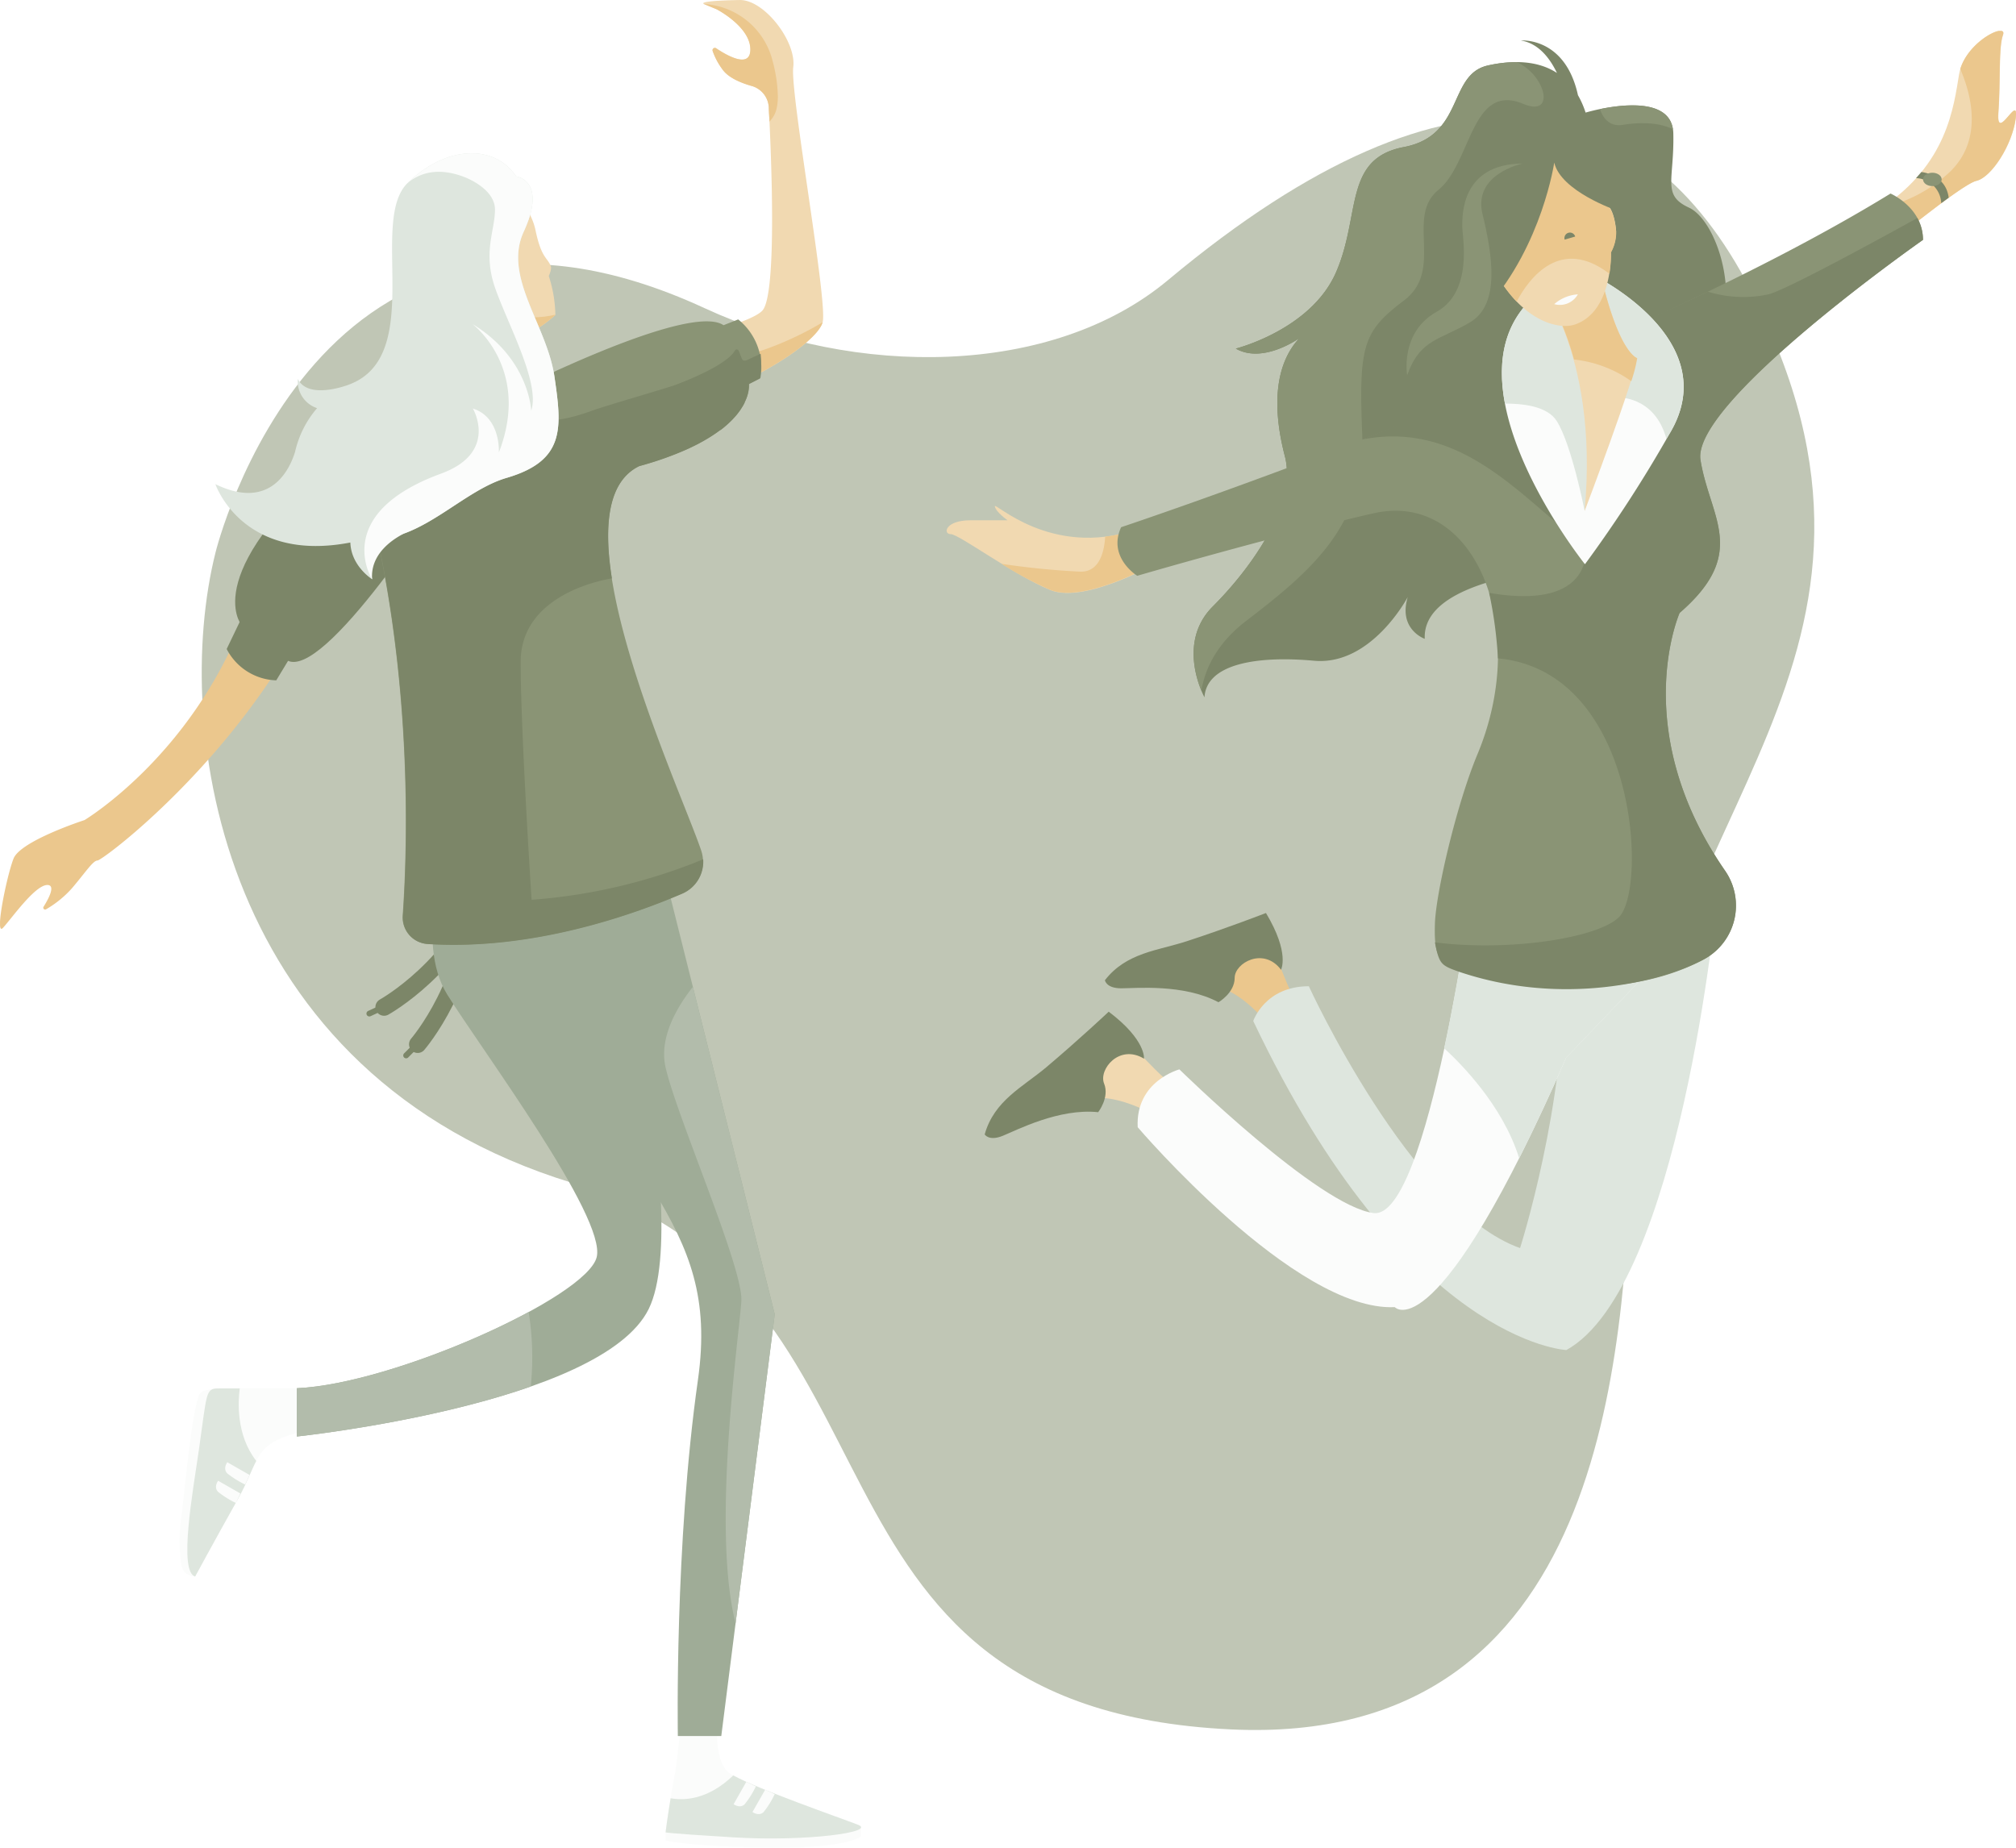 <svg xmlns="http://www.w3.org/2000/svg" version="1.1" xmlns:xlink="http://www.w3.org/1999/xlink" xmlns:svgjs="http://svgjs.com/svgjs" width="455.825" height="417.866"><g transform="matrix(1.881,0,0,2.465,45.602,26.606)"><svg xmlns="http://www.w3.org/2000/svg" version="1.1" xmlns:xlink="http://www.w3.org/1999/xlink" xmlns:svgjs="http://svgjs.com/svgjs" width="193.87" height="147.92"><svg xmlns="http://www.w3.org/2000/svg" version="1.1" xmlns:xlink="http://www.w3.org/1999/xlink" xmlns:svgjs="http://svgjs.com/svgjs" width="193.87" height="147.92" class="class-h11epagj9"><svg xmlns="http://www.w3.org/2000/svg" viewBox="0 0 193.87 147.92" class="class-h11epagj9">
    <g data-name="Layer 2">
        <path d="M1.66 39.9S14 1.08 60.49 17.49c18 6.35 41.65 6.35 55.67-2.59 34.74-22.15 57.46-17.69 70 .86 22.92 33.85-12.57 48.51-14.25 78.75-1.06 18.92-3 55-48.21 53.35-54.87-2-36.75-40.21-79.22-50.15S-3.63 56 1.66 39.9z" data-name="Layer 1" class="fill-color-0"></path>
    </g>
</svg></svg><style>.class-h11epagj9 .fill-skin {
  fill: #f1d9b1;
}
.class-h11epagj9 .fill-skin-shadow {
  fill: #ebc78d;
}
.class-h11epagj9 .fill-hair {
  fill: #c0c6b5;
}
.class-h11epagj9 .fill-hair-shadow {
  fill: #aeb59f;
}
.class-h11epagj9 .fill-white {
  fill: #fbfcfb;
}
.class-h11epagj9 .fill-white-shadow {
  fill: #dee6de;
}
.class-h11epagj9 .fill-white-shadow-extra {
  fill: #c4d2c4;
}
.class-h11epagj9 .stop-color-white {
  stop-color: #fbfcfb;
}
.class-h11epagj9 .stop-color-white-shadow {
  stop-color: #dee6de;
}
.class-h11epagj9 .stop-color-white-shadow-extra {
  stop-color: #c4d2c4;
}
.class-h11epagj9 .stroke-white {
  stroke: #fbfcfb;
}
.class-h11epagj9 .stroke-white-shadow {
  stroke: #dee6de;
}
.class-h11epagj9 .stroke-white-shadow-extra {
  stroke: #b4c6b4;
}
.class-h11epagj9 .fill-yellow {
  fill: #eaea00;
}
.class-h11epagj9 .fill-yellow-shadow {
  fill: #dada00;
}
.class-h11epagj9 .fill-yellow-shadow-extra {
  fill: #cbcb00;
}
.class-h11epagj9 .stop-color-yellow {
  stop-color: #eaea00;
}
.class-h11epagj9 .stop-color-yellow-shadow {
  stop-color: #dada00;
}
.class-h11epagj9 .stop-color-yellow-shadow-extra {
  stop-color: #cbcb00;
}
.class-h11epagj9 .fill-green {
  fill: #2ba24c;
}
.class-h11epagj9 .fill-green-shadow {
  fill: #279244;
}
.class-h11epagj9 .fill-green-shadow-extra {
  fill: #23833d;
}
.class-h11epagj9 .stop-color-green {
  stop-color: #2ba24c;
}
.class-h11epagj9 .stop-color-green-shadow {
  stop-color: #279244;
}
.class-h11epagj9 .stop-color-green-shadow-extra {
  stop-color: #23833d;
}
.class-h11epagj9 .stroke-green {
  stroke: #2ba24c;
}
.class-h11epagj9 .stroke-green-shadow {
  stroke: #279244;
}
.class-h11epagj9 .stroke-green-shadow-extra {
  stroke: #217a39;
}
.class-h11epagj9 .fill-red {
  fill: #ce3827;
}
.class-h11epagj9 .fill-red-shadow {
  fill: #b93223;
}
.class-h11epagj9 .fill-red-shadow-extra {
  fill: #a62d1f;
}
.class-h11epagj9 .stop-color-red {
  stop-color: #ce3827;
}
.class-h11epagj9 .stop-color-red-shadow {
  stop-color: #b93223;
}
.class-h11epagj9 .stop-color-red-shadow-extra {
  stop-color: #a62d1f;
}
.class-h11epagj9 .fill-orange {
  fill: #f09c25;
}
.class-h11epagj9 .fill-orange-shadow {
  fill: #e98f10;
}
.class-h11epagj9 .fill-orange-shadow-extra {
  fill: #d1800e;
}
.class-h11epagj9 .stop-color-orange {
  stop-color: #f09c25;
}
.class-h11epagj9 .stop-color-orange-shadow {
  stop-color: #e98f10;
}
.class-h11epagj9 .stop-color-orange-shadow-extra {
  stop-color: #d1800e;
}
.class-h11epagj9 .fill-blue {
  fill: #3b7ded;
}
.class-h11epagj9 .fill-blue-shadow {
  fill: #1f6bea;
}
.class-h11epagj9 .fill-blue-shadow-extra {
  fill: #145eda;
}
.class-h11epagj9 .stop-color-blue {
  stop-color: #3b7ded;
}
.class-h11epagj9 .stop-color-blue-shadow {
  stop-color: #1f6bea;
}
.class-h11epagj9 .stop-color-blue-shadow-extra {
  stop-color: #145eda;
}
.class-h11epagj9 .fill-color-0 {
  fill: #c0c6b5;
}
.class-h11epagj9 .fill-color-0-shadow {
  fill: #aeb59f;
}
.class-h11epagj9 .fill-color-0-shadow-extra {
  fill: #949d80;
}
.class-h11epagj9 .stop-color-color-0 {
  stop-color: #c0c6b5;
}
.class-h11epagj9 .fill-color-1 {
  fill: #fefefe;
}
.class-h11epagj9 .fill-color-1-shadow {
  fill: #e4e4e4;
}
.class-h11epagj9 .fill-color-1-shadow-extra {
  fill: #bfbfbf;
}
.class-h11epagj9 .fill-color-2 {
  fill: #f7f8f7;
}
.class-h11epagj9 .fill-color-2-shadow {
  fill: #dce1dc;
}
.class-h11epagj9 .fill-color-2-shadow-extra {
  fill: #b5bfb5;
}
.class-h11epagj9 .fill-color-3 {
  fill: #566554;
}
.class-h11epagj9 .fill-color-3-shadow {
  fill: #4d5b4b;
}
.class-h11epagj9 .fill-color-3-shadow-extra {
  fill: #404c3f;
}
.class-h11epagj9 .fill-body-detail {
  fill: #ffffff;
}
.class-h11epagj9 .stroke-color-0 {
  stroke: #c0c6b5;
}
.class-h11epagj9 .stroke-color-0-shadow {
  stroke: #aeb59f;
}
.class-h11epagj9 .stroke-color-0-shadow-extra {
  stroke: #949d80;
}
.class-h11epagj9 .stroke-color-1 {
  stroke: #fefefe;
}
.class-h11epagj9 .stroke-color-1-shadow {
  stroke: #e4e4e4;
}
.class-h11epagj9 .stroke-color-1-shadow-extra {
  stroke: #bfbfbf;
}
.class-h11epagj9 .stroke-color-2 {
  stroke: #f7f8f7;
}
.class-h11epagj9 .stroke-color-2-shadow {
  stroke: #dce1dc;
}
.class-h11epagj9 .stroke-color-2-shadow-extra {
  stroke: #b5bfb5;
}
.class-h11epagj9 .stroke-color-3 {
  stroke: #566554;
}
.class-h11epagj9 .stroke-color-3-shadow {
  stroke: #4d5b4b;
}
.class-h11epagj9 .stroke-color-3-shadow-extra {
  stroke: #404c3f;
}</style></svg></g><g transform="matrix(1.308,0,0,1.308,0.005,0.005)"><svg xmlns="http://www.w3.org/2000/svg" version="1.1" xmlns:xlink="http://www.w3.org/1999/xlink" xmlns:svgjs="http://svgjs.com/svgjs" width="148.85" height="319.46"><svg xmlns="http://www.w3.org/2000/svg" version="1.1" xmlns:xlink="http://www.w3.org/1999/xlink" xmlns:svgjs="http://svgjs.com/svgjs" width="148.85" height="319.46" class="class-f8r6udhns"><svg xmlns="http://www.w3.org/2000/svg" viewBox="0 0 148.85 319.46" class="class-f8r6udhns">
    <g data-name="Layer 2">
        <g data-name="Layer 1">
            <path d="M81.5 154.13c.21 15.42-9.3 26.41-9.3 26.41" stroke-width="3" fill="none" stroke-linecap="round" stroke-miterlimit="10" class="stroke-color-0-shadow"></path>
            <path fill="none" stroke-linecap="round" stroke-miterlimit="10" d="M70.2 182.47l2.68-2.69" class="stroke-color-0-shadow"></path>
            <path d="M84.25 152.55c-5.14 14.54-17.86 21.56-17.86 21.56" stroke-width="3" fill="none" stroke-linecap="round" stroke-miterlimit="10" class="stroke-color-0-shadow"></path>
            <path fill="none" stroke-linecap="round" stroke-miterlimit="10" d="M63.84 175.23l3.45-1.59" class="stroke-color-0-shadow"></path>
            <path d="M124.39 293.81s-1.81 10.5 1.81 12.81 18.89 7.61 22.12 8.86-8.86 2.94-21.57 2.17-11.7-.88-11.7-.88.53-4.43 1.69-10.54a105.57 105.57 0 001.15-15.49zM51.31 240h-13.5c-2.32 0-2 .6-3.44 10.65-1 7-3.56 21-.64 21.87 0 0 3.2-5.93 7.43-13.46s2.2-10.18 14.36-12.14-4.21-6.92-4.21-6.92z" class="fill-white"></path>
            <path d="M33.73 272.54h-.08a2.32 2.32 0 01-2.27-1.79 27.15 27.15 0 010-8.73c.82-7 1.75-17.24 2.94-20.55a1.5 1.5 0 011.11-1.09l1.44-.27z" class="fill-white"></path>
            <path d="M44.3 252.57c-3.51-4.46-3.16-10.31-2.86-12.53h-3.63c-2.32 0-2 .6-3.44 10.65-1 7-3.56 21-.64 21.87 0 0 3.2-5.93 7.43-13.46 1.55-2.78 2.26-4.88 3.14-6.53z" class="fill-color-2-shadow"></path>
            <path d="M77.31 146.79s-5.78 15.85 0 25.16 27.56 38.5 25.83 45.4S68.07 239.27 51.31 240v8.35s52.74-5.56 60.83-22.06-8.83-82.71-8.83-82.71z" class="fill-color-1-shadow"></path>
            <path d="M115.44 153.29l18.48 73.93-9.24 72.91h-7.51s-.58-33.11 3.47-61.55-14-33.32-31.66-77.71c0 0-6.16-14.86 3.63-26.88 5.77-7.08 16.47 3.58 16.47 3.58z" class="fill-color-1-shadow"></path>
            <path d="M98.3 63.1s30.43-5.89 33.51-9.44c2.51-2.89 1.53-26.49 1.08-35.08a4.06 4.06 0 00-2.89-3.71c-1.82-.51-4-1.41-5.09-2.88a11.72 11.72 0 01-1.7-3.2.4.4 0 01.6-.45c1.77 1.19 5.77 3.53 5.92.38.19-4-5.83-7.12-5.83-7.12l-2.22-.91s-1.53-.56 6.19-.69c4.24-.07 9.82 7.18 9.25 11.61s6 40.63 5.08 44.1-12.78 11.89-33.2 17.4S98.3 63.1 98.3 63.1z" class="fill-skin"></path>
            <path d="M142.2 55.71s-10.88 6.83-20.55 6.69c-4-.06-3.57 3.38-.89 6.89 13.17-5.04 20.69-10.85 21.44-13.58zM66.67 71s-14.78 6.9-23.44 32.87-28.63 37.91-28.63 37.91-11.07 3.58-12.27 6.67S-1 162.06.52 160.4s5.54-7.4 7.66-7.4c1.48 0 .23 2.36-.66 3.77a.32.32 0 00.43.44 18.17 18.17 0 004.47-3.63c2.31-2.7 3.65-4.81 4.42-4.81s17.91-12.73 31-32.94 21.56-25.2 21.56-25.2z" class="fill-skin-shadow"></path>
            <path d="M51.31 111.74l-3.56 5.88a10 10 0 01-8.57-5.42l4-8.33z" class="fill-color-0-shadow"></path>
            <path d="M60.92 76.86C33.84 98.65 41.71 108 41.71 108l7.76 6.07c6.32 4.24 27.65-29.47 27.65-29.47" class="fill-color-0-shadow"></path>
            <path d="M127.6 55.22l-2.53 1c-5-3.38-27.31 7-35.21 10.84-13.13 1.66-30.53 4.81-28.94 9.81 10.8 33.86 9.54 69.26 8.68 81.43a4.58 4.58 0 004.29 4.88c18.19 1.16 35.65-5.12 44-8.71a6 6 0 003.32-7.42C117.49 136 95 88.06 110.5 80.58c19.3-5.39 19.05-13.39 19-14.25l1.95-1a10.64 10.64 0 00-3.85-10.11z" class="fill-color-0"></path>
            <path d="M88.39 33.35A10.88 10.88 0 0192.61 40c1 4.66 2 4.48 2.59 6 0 0 .25.37-.34 1.71A23.14 23.14 0 0196 54.44s-3.38 3.2-6.61 3.92-1-25.01-1-25.01z" class="fill-skin"></path>
            <path d="M96 54.4c-2.26.53-5.74.91-8.23-.77.21 2.94.68 4.94 1.62 4.73 3.23-.72 6.61-3.92 6.61-3.92z" class="fill-skin-shadow"></path>
            <path d="M148.81 316v1.49s-2.32 2.26-17.53 1.93c-12.49-.28-16.25-1.21-16.25-1.21v-1.45z" class="fill-white"></path>
            <path d="M148.32 315.48c-3.09-1.2-17.17-6.09-21.57-8.54-4.44 4.29-8.59 4.36-10.83 3.95-.59 3.57-.87 5.88-.87 5.88s-1 .11 11.7.88 24.79-.92 21.57-2.17z" class="fill-color-2-shadow"></path>
            <path d="M91.38 226.83c-11.68 6.33-29.3 12.71-40.07 13.17v8.35s22.56-2.38 40.43-8.64a49.3 49.3 0 00-.36-12.88zM119.77 170.61c-2.67 3.38-5.87 8.71-4.74 13.83 1.85 8.37 13.41 34.66 13.12 40.44-.25 5-5.25 39.14-1 55.76l6.77-53.42z" class="fill-color-1"></path>
            <path d="M131.48 61.16l-1.45.66c-.69.32-1.5.9-1.79.19l-.55-1.37a.37.37 0 00-.68 0c-1 1.77-5.22 4-10.22 5.89-1.9.68-12.23 3.65-14.54 4.5C91.85 74.82 90 71 90 71s-13.54 2.21-29 6c10.77 33.83 9.51 69.17 8.65 81.33a4.58 4.58 0 004.29 4.88c18.19 1.16 35.65-5.12 44-8.71a6 6 0 003.61-5.94 96.64 96.64 0 01-29.66 7S90 126.67 90 114.42 105.77 100 105.77 100c-1.45-9.22-.69-16.8 4.73-19.42a56.11 56.11 0 008.47-3c.15-.06.28-.13.42-.2.41-.19.8-.39 1.18-.58l.43-.23.69-.38.25-.15c.41-.23.79-.47 1.16-.71l.29-.19c.39-.26.77-.53 1.11-.79h.07l.51-.4.2-.17c.27-.23.53-.45.76-.68a1.29 1.29 0 00.17-.16c.13-.12.26-.25.38-.38a1.29 1.29 0 00.16-.17q.28-.3.54-.6l.17-.21.25-.33q.17-.21.3-.42l.18-.28.16-.26c.06-.09.11-.18.16-.27l.21-.4v-.09a6.07 6.07 0 00.7-3.1l1.95-1a18 18 0 00.11-4.27z" class="fill-color-0-shadow"></path>
            <path d="M95.83 65.06c-1.32-8.9-8.91-17.21-5.3-25 4.11-8.94-1.32-9.57-1.32-9.57-3.68-5.56-12-5.44-18.76 1.15s3.17 29.94-10.16 34.86c0 0-7 2.74-8.81-1a4.88 4.88 0 003.33 5.06A17.42 17.42 0 0051 78.13c-.95 3.05-4.26 10.2-13.77 5.57 0 0 4.63 13.69 23.33 10.09.13 4.1 3.78 6.36 3.78 6.36a14 14 0 01.16-6.92c8.53.1 15.48-8.4 23.09-10.62 10.16-2.97 9.55-8.61 8.24-17.55z" class="fill-color-2-shadow"></path>
            <path d="M81.74 70.63s4.49 7.6-5.53 11.26c-19.11 7-11.89 18.26-11.89 18.26-.34-4.5 3.73-7 5.5-7.91 6.23-2.24 11.78-7.89 17.75-9.63 10.18-3 9.57-8.66 8.26-17.55s-8.91-17.21-5.3-25c4.11-8.94-1.32-9.57-1.32-9.57-3.68-5.57-12-5.44-18.77 1.15 2.21-1.82 5.4-2.77 9.92-1 0 0 5.2 1.93 5.2 5.59s-2.12 7.32 0 13.48S93.44 66.25 91.82 71c0 0-.3-9-10.18-15 0 0 10.24 7.64 4.59 22.22 0 .01.37-6.06-4.49-7.59zM129 308.06l-2.19 3.86s1.1.81 1.92 0a16.11 16.11 0 001.93-3.08zM132.27 309.41l-2.2 3.86s1.11.81 1.93 0a15.88 15.88 0 001.92-3.09zM43.14 255l-3.85-2.2s-.82 1.11 0 1.93a15.9 15.9 0 003.08 1.92zM41.55 258.2L37.7 256s-.82 1.11 0 1.92a16.11 16.11 0 003.08 1.93z" class="fill-color-2"></path>
            <path d="M91.82 36.35L91.34 38s-2.12-4-4.26-4.14a5.64 5.64 0 014.74 2.49z" class="fill-white"></path>
            <path d="M121.68.69l2.18.91s6 3.08 5.83 7.12c-.15 3.15-4.15.81-5.92-.38a.4.4 0 00-.6.45 11.72 11.72 0 001.7 3.2c1 1.47 3.27 2.37 5.09 2.88a4.06 4.06 0 012.93 3.71c0 .71.08 1.54.12 2.45.71-.8 1.43-1.72 1.45-4.34a25.47 25.47 0 00-.9-6.12A13 13 0 00121.68.69z" class="fill-skin-shadow"></path>
        </g>
    </g>
</svg></svg><style>.class-f8r6udhns .fill-skin {
  fill: #f1d9b1;
}
.class-f8r6udhns .fill-skin-shadow {
  fill: #ebc78d;
}
.class-f8r6udhns .fill-hair {
  fill: #8a9475;
}
.class-f8r6udhns .fill-hair-shadow {
  fill: #7c8668;
}
.class-f8r6udhns .fill-white {
  fill: #fbfcfb;
}
.class-f8r6udhns .fill-white-shadow {
  fill: #dee6de;
}
.class-f8r6udhns .fill-white-shadow-extra {
  fill: #c4d2c4;
}
.class-f8r6udhns .stop-color-white {
  stop-color: #fbfcfb;
}
.class-f8r6udhns .stop-color-white-shadow {
  stop-color: #dee6de;
}
.class-f8r6udhns .stop-color-white-shadow-extra {
  stop-color: #c4d2c4;
}
.class-f8r6udhns .stroke-white {
  stroke: #fbfcfb;
}
.class-f8r6udhns .stroke-white-shadow {
  stroke: #dee6de;
}
.class-f8r6udhns .stroke-white-shadow-extra {
  stroke: #b4c6b4;
}
.class-f8r6udhns .fill-yellow {
  fill: #eaea00;
}
.class-f8r6udhns .fill-yellow-shadow {
  fill: #dada00;
}
.class-f8r6udhns .fill-yellow-shadow-extra {
  fill: #cbcb00;
}
.class-f8r6udhns .stop-color-yellow {
  stop-color: #eaea00;
}
.class-f8r6udhns .stop-color-yellow-shadow {
  stop-color: #dada00;
}
.class-f8r6udhns .stop-color-yellow-shadow-extra {
  stop-color: #cbcb00;
}
.class-f8r6udhns .fill-green {
  fill: #2ba24c;
}
.class-f8r6udhns .fill-green-shadow {
  fill: #279244;
}
.class-f8r6udhns .fill-green-shadow-extra {
  fill: #23833d;
}
.class-f8r6udhns .stop-color-green {
  stop-color: #2ba24c;
}
.class-f8r6udhns .stop-color-green-shadow {
  stop-color: #279244;
}
.class-f8r6udhns .stop-color-green-shadow-extra {
  stop-color: #23833d;
}
.class-f8r6udhns .stroke-green {
  stroke: #2ba24c;
}
.class-f8r6udhns .stroke-green-shadow {
  stroke: #279244;
}
.class-f8r6udhns .stroke-green-shadow-extra {
  stroke: #217a39;
}
.class-f8r6udhns .fill-red {
  fill: #ce3827;
}
.class-f8r6udhns .fill-red-shadow {
  fill: #b93223;
}
.class-f8r6udhns .fill-red-shadow-extra {
  fill: #a62d1f;
}
.class-f8r6udhns .stop-color-red {
  stop-color: #ce3827;
}
.class-f8r6udhns .stop-color-red-shadow {
  stop-color: #b93223;
}
.class-f8r6udhns .stop-color-red-shadow-extra {
  stop-color: #a62d1f;
}
.class-f8r6udhns .fill-orange {
  fill: #f09c25;
}
.class-f8r6udhns .fill-orange-shadow {
  fill: #e98f10;
}
.class-f8r6udhns .fill-orange-shadow-extra {
  fill: #d1800e;
}
.class-f8r6udhns .stop-color-orange {
  stop-color: #f09c25;
}
.class-f8r6udhns .stop-color-orange-shadow {
  stop-color: #e98f10;
}
.class-f8r6udhns .stop-color-orange-shadow-extra {
  stop-color: #d1800e;
}
.class-f8r6udhns .fill-blue {
  fill: #3b7ded;
}
.class-f8r6udhns .fill-blue-shadow {
  fill: #1f6bea;
}
.class-f8r6udhns .fill-blue-shadow-extra {
  fill: #145eda;
}
.class-f8r6udhns .stop-color-blue {
  stop-color: #3b7ded;
}
.class-f8r6udhns .stop-color-blue-shadow {
  stop-color: #1f6bea;
}
.class-f8r6udhns .stop-color-blue-shadow-extra {
  stop-color: #145eda;
}
.class-f8r6udhns .fill-color-0 {
  fill: #8a9475;
}
.class-f8r6udhns .fill-color-0-shadow {
  fill: #7c8668;
}
.class-f8r6udhns .fill-color-0-shadow-extra {
  fill: #687057;
}
.class-f8r6udhns .stop-color-color-0 {
  stop-color: #8a9475;
}
.class-f8r6udhns .fill-color-1 {
  fill: #b2bcab;
}
.class-f8r6udhns .fill-color-1-shadow {
  fill: #9fac97;
}
.class-f8r6udhns .fill-color-1-shadow-extra {
  fill: #84957a;
}
.class-f8r6udhns .fill-color-2 {
  fill: #fbfcfb;
}
.class-f8r6udhns .fill-color-2-shadow {
  fill: #dee6de;
}
.class-f8r6udhns .fill-color-2-shadow-extra {
  fill: #b4c6b4;
}
.class-f8r6udhns .fill-body-detail {
  fill: #ffffff;
}
.class-f8r6udhns .stroke-color-0 {
  stroke: #8a9475;
}
.class-f8r6udhns .stroke-color-0-shadow {
  stroke: #7c8668;
}
.class-f8r6udhns .stroke-color-0-shadow-extra {
  stroke: #687057;
}
.class-f8r6udhns .stroke-color-1 {
  stroke: #b2bcab;
}
.class-f8r6udhns .stroke-color-1-shadow {
  stroke: #9fac97;
}
.class-f8r6udhns .stroke-color-1-shadow-extra {
  stroke: #84957a;
}
.class-f8r6udhns .stroke-color-2 {
  stroke: #fbfcfb;
}
.class-f8r6udhns .stroke-color-2-shadow {
  stroke: #dee6de;
}
.class-f8r6udhns .stroke-color-2-shadow-extra {
  stroke: #b4c6b4;
}</style></svg></g><g transform="matrix(1.453,0,0,1.453,214.039,6.993)"><svg xmlns="http://www.w3.org/2000/svg" version="1.1" xmlns:xlink="http://www.w3.org/1999/xlink" xmlns:svgjs="http://svgjs.com/svgjs" width="166.41" height="205.26"><svg xmlns="http://www.w3.org/2000/svg" version="1.1" xmlns:xlink="http://www.w3.org/1999/xlink" xmlns:svgjs="http://svgjs.com/svgjs" width="166.41" height="205.26" class="class-1maihw2y5"><svg xmlns="http://www.w3.org/2000/svg" viewBox="0 0 166.41 205.26" class="class-1maihw2y5">
    <g data-name="Layer 2">
        <g data-name="Layer 1">
            <path d="M27.45 156.21s6.1 7.26 9.36 9l-3 4.32s-7.3-4.53-11.61-3.22-1.92-9.53 5.25-10.1z" class="fill-skin"></path>
            <path d="M25.22 152.64s-4.55 4.29-9.74 8.67c-3.67 3.08-8.08 5.16-9.56 10.43 0 0 .64 1.1 2.81.22s8.75-4.32 14.85-3.68c0 0 1.8-2.28.92-4.46s2.35-6.2 6.21-3.87c0 .05.39-2.88-5.49-7.31z" class="fill-hair-shadow"></path>
            <path d="M50.41 141.43s2.94 9 5.28 11.9l-4.38 2.88s-5-7-9.55-7.39 1.8-9.55 8.65-7.39z" class="fill-skin-shadow"></path>
            <path d="M49.69 137.28s-5.83 2.27-12.28 4.38c-4.56 1.49-9.42 1.76-12.78 6.08 0 0 .18 1.26 2.52 1.26s9.74-.72 15.15 2.17c0 0 2.52-1.45 2.52-3.79s4.51-4.87 7.22-1.26c-.04 0 1.44-2.53-2.35-8.84z" class="fill-hair-shadow"></path>
            <path d="M145.25 34.33s12.63-10.46 15-11 5.59-5.59 6.13-9.74-3.06 4-2.7-.9 0-10.1.72-12.08-6 1.08-6.85 6.13-1.81 14.06-12.27 20.92-.03 6.67-.03 6.67z" class="fill-skin"></path>
            <path d="M145.66 34c2.17-1.78 12.47-10.18 14.56-10.66 2.34-.54 5.59-5.59 6.13-9.74s-3.06 4-2.7-.9 0-10.1.72-12.08-5.22.75-6.64 5.3c1.72 4 3.58 11-1.6 16a22.56 22.56 0 01-10.68 5.62l-.2.14a18.87 18.87 0 00-3.74 3z" class="fill-skin-shadow"></path>
            <path d="M33.64 82.29s-11.9 7-17.49 4.73-14.24-8.7-15.5-8.7-.9-2.16 3.06-2.16h5.77S7.68 74.9 7.5 74s8.65 8.12 22 3.61 4.14 4.68 4.14 4.68z" class="fill-skin"></path>
            <path d="M16.15 87c4.43 1.76 12.81-2.23 16.11-4A31.94 31.94 0 0035 76.36a19.12 19.12 0 00-5.5 1.24 24.5 24.5 0 01-4.83 1.11c-.14 2.35-.88 5.45-3.78 5.45a123.56 123.56 0 01-12.34-1.22 54.75 54.75 0 007.6 4.06z" class="fill-skin-shadow"></path>
            <path d="M115.51 27.5c-4.23-1.95-2.27-4.22-2.43-11.54s-13.65-3.25-13.65-3.25A14.27 14.27 0 0098.24 10c-2-9.13-8.89-8.51-8.89-8.51 2.83.44 4.59 2.9 5.62 5.05-3.07-2-7-2-10.82-1.15-6.17 1.46-3.57 10.89-13 12.68s-6.66 10.56-10.56 19.5S45 49.44 45 49.44c4.25 2.44 9.89-1.63 9.89-1.63C51 52 50.68 58.7 52.63 66.18s-5.36 17.55-11.21 23.39-1.3 14.14-1.3 14.14c.32-5.2 8.12-6.5 17.06-5.69s14.57-9.91 14.57-9.91c-1.51 5.06 2.65 6.5 2.65 6.5C74.08 87.79 85 85 94.23 83.73s21.26-27.27 25.35-34.94.16-19.34-4.07-21.29z" class="fill-hair-shadow"></path>
            <path d="M84.15 5.4c-6.17 1.46-3.57 10.89-13 12.68s-6.66 10.56-10.56 19.5S45 49.44 45 49.44c4.25 2.44 9.89-1.63 9.89-1.63C51 52 50.68 58.7 52.63 66.18s-5.36 17.55-11.21 23.39c-4.6 4.61-2.77 10.71-1.78 13.11.56-3.34 2.35-7.31 6.93-10.83 10.45-8 18.67-15.1 18.1-29.06s.19-16.06 6.5-20.84.19-13 5.35-17.2S81.6 7.92 89.77 11.37c5 2.08 3.52-4.39-1-6.5a19.14 19.14 0 00-4.62.53z" class="fill-hair"></path>
            <path d="M104.69 137.82l15.14-2.52s-5.72 60.22-23.39 70c0 0-24.93-1.08-48.73-51.21 0 0 1.8-5.41 8.65-5.41 0 0 15.92 34.74 32.87 40.75 0 0 7.16-22.36 6.8-43.27s8.66-8.34 8.66-8.34z" class="fill-color-1-shadow"></path>
            <path d="M119.83 135.3C103.6 120.87 82 132.05 82 132.05s-7 53-15.55 51.93-30.23-22.36-30.23-22.36-6.85 1.81-6.49 9c0 0 24.52 28.75 40 28 0 0 6.49 7.32 26.68-38.84z" class="fill-color-1"></path>
            <path d="M114.29 141.1c-4-3.58-23.75-5.82-32.67-6.67-.63 4.39-2.12 14.18-4.2 23.91 2.37 2.15 9.1 8.8 11.67 17.11 2.21-4.37 4.63-9.53 7.3-15.63z" class="fill-color-1-shadow"></path>
            <path d="M27.15 77.24S104 51.64 146.88 25.31c0 0 5.05 2.17 5.05 7.21 0 0-36.07 25.25-34.62 34.26s7.57 14.43-3.25 23.8c0 0-8.07 18.25 7.1 40.16a9.52 9.52 0 01-3.35 13.77c-6.53 3.49-17.28 6.18-33.83 2.35-6.67-1.54-8.21-1-8-7.87.14-4.85 3.41-18.74 6.62-26.41 8.29-19.83-.38-41.11-16.2-37.5S29.66 84.8 29.66 84.8s-4.66-2.87-2.51-7.56z" class="fill-color-0"></path>
            <path d="M84.42 87.46c16.74 2.85 15-7.32 15-7.32C90 73.45 80.64 60.5 64.69 63.58c12.94-5.23 40.58-16.64 53.76-23a18.74 18.74 0 009.46.41c2.87-.75 17.31-8.65 23.14-11.87a7 7 0 01.88 3.4s-36.07 25.25-34.62 34.26 7.57 14.43-3.25 23.8c0 0-8.07 18.25 7.1 40.16a9.52 9.52 0 01-3.35 13.77c-6.53 3.49-22 7.36-38.09 1.91-2.85-1-3.06-1.22-3.74-4.57 11.78 1.49 25.64-.74 28.71-4 4.35-4.66 2.7-38.18-18.9-40.2a65.69 65.69 0 00-1.37-10.19z" class="fill-color-0-shadow"></path>
            <path d="M100.78 38.1s20.31 9.9 11.84 24.36A203.71 203.71 0 0199.33 83S75.1 52.75 93 40.1c8.11-5.77 7.78-2 7.78-2z" class="fill-white"></path>
            <path d="M100.78 38.1s.33-3.77-7.81 2c-6.33 4.48-7.38 11.16-6.09 17.9 2.57 0 6.52.31 8.05 2.7 2.33 3.66 4.35 14 4.35 14l5-17.66s5.87-.36 7.72 6.44c.21-.34.41-.69.62-1C121.09 48 100.78 38.1 100.78 38.1z" class="fill-white-shadow"></path>
            <path d="M99.28 74.72s7.93-20.92 8.11-23.8c0 0-2.88-.73-5.77-13.71l-1.18-6.67-9.1 7.57s10.27 11.26 7.94 36.61z" class="fill-skin"></path>
            <path d="M101.62 37.21l-.28-1.61A36.64 36.64 0 0097 36.89a42.21 42.21 0 00-2 7.06 45.12 45.12 0 012.63 7.19 18.86 18.86 0 018.91 3.37 22.46 22.46 0 00.92-3.59s-2.95-.73-5.84-13.71z" class="fill-skin-shadow"></path>
            <path d="M87.25 17.57c-3.33.85-5.23 5.11-4.93 8.55a21.6 21.6 0 001.84 8.49c-.09 1.87.32 4.52 2.49 5 4.18 6 9 6.83 11.15 6.07 5.93-2.07 5.55-11.23 5.56-11.25a6.53 6.53 0 00.8-3.41v-.18c-.48-4.19-2-4.09-2-4.09C100 19.11 95 15.16 87.25 17.57z" class="fill-skin"></path>
            <path d="M104.15 31.08v-.18c-.48-4.19-2-4.09-2-4.09-1.24-4.41-3.41-7.59-6.49-9-5.8 1.94-10.41 7.59-13 11.51a20.16 20.16 0 001.56 5.33c-.09 1.88.32 4.52 2.48 5a19.67 19.67 0 002 2.48c1.93-3.62 6.77-10.2 14.44-4.33a20.43 20.43 0 00.25-3.33 6.53 6.53 0 00.8-3.41z" class="fill-skin-shadow"></path>
            <path d="M97.81 32a.85.85 0 10-1.64.48" class="fill-hair-shadow"></path>
            <path d="M98.22 41a6.2 6.2 0 00-3.67 1.52A3.2 3.2 0 0098.22 41z" class="fill-color-1"></path>
            <path d="M94.55 20.49S92.7 33.2 84.21 42.86s-1.92-26-1.92-26 13.17-3.17 18.15-.2 3.69 11.23 3.69 11.23-8.57-2.95-9.58-7.4z" class="fill-hair-shadow"></path>
            <path d="M71.66 53.6s-1.16-6.67 4.58-9.88 4-11.63 4-13.27-.24-9.76 9.41-9.81c0 0-7.79 1.57-6.26 7.88s2.79 14-1.9 16.8-7.83 2.59-9.83 8.28zM101.67 12.17c.33 1.08 1.33 2.83 3.53 2.45s5.49-.5 7.82.68c-.7-4.69-7.68-3.89-11.35-3.13z" class="fill-hair"></path>
            <path d="M150.85 22.91a4.07 4.07 0 013.92 3.9l1.16-.85c-.44-3.65-4.25-4-4.25-4z" class="fill-hair-shadow"></path>
            <ellipse cx="153.39" cy="23.11" rx="1.45" ry="1.04" class="fill-color-0"></ellipse>
        </g>
    </g>
</svg></svg><style>.class-1maihw2y5 .fill-skin {
  fill: #f1d9b1;
}
.class-1maihw2y5 .fill-skin-shadow {
  fill: #ebc78d;
}
.class-1maihw2y5 .fill-hair {
  fill: #8a9475;
}
.class-1maihw2y5 .fill-hair-shadow {
  fill: #7c8668;
}
.class-1maihw2y5 .fill-white {
  fill: #fbfcfb;
}
.class-1maihw2y5 .fill-white-shadow {
  fill: #dee6de;
}
.class-1maihw2y5 .fill-white-shadow-extra {
  fill: #c4d2c4;
}
.class-1maihw2y5 .stop-color-white {
  stop-color: #fbfcfb;
}
.class-1maihw2y5 .stop-color-white-shadow {
  stop-color: #dee6de;
}
.class-1maihw2y5 .stop-color-white-shadow-extra {
  stop-color: #c4d2c4;
}
.class-1maihw2y5 .stroke-white {
  stroke: #fbfcfb;
}
.class-1maihw2y5 .stroke-white-shadow {
  stroke: #dee6de;
}
.class-1maihw2y5 .stroke-white-shadow-extra {
  stroke: #b4c6b4;
}
.class-1maihw2y5 .fill-yellow {
  fill: #eaea00;
}
.class-1maihw2y5 .fill-yellow-shadow {
  fill: #dada00;
}
.class-1maihw2y5 .fill-yellow-shadow-extra {
  fill: #cbcb00;
}
.class-1maihw2y5 .stop-color-yellow {
  stop-color: #eaea00;
}
.class-1maihw2y5 .stop-color-yellow-shadow {
  stop-color: #dada00;
}
.class-1maihw2y5 .stop-color-yellow-shadow-extra {
  stop-color: #cbcb00;
}
.class-1maihw2y5 .fill-green {
  fill: #2ba24c;
}
.class-1maihw2y5 .fill-green-shadow {
  fill: #279244;
}
.class-1maihw2y5 .fill-green-shadow-extra {
  fill: #23833d;
}
.class-1maihw2y5 .stop-color-green {
  stop-color: #2ba24c;
}
.class-1maihw2y5 .stop-color-green-shadow {
  stop-color: #279244;
}
.class-1maihw2y5 .stop-color-green-shadow-extra {
  stop-color: #23833d;
}
.class-1maihw2y5 .stroke-green {
  stroke: #2ba24c;
}
.class-1maihw2y5 .stroke-green-shadow {
  stroke: #279244;
}
.class-1maihw2y5 .stroke-green-shadow-extra {
  stroke: #217a39;
}
.class-1maihw2y5 .fill-red {
  fill: #ce3827;
}
.class-1maihw2y5 .fill-red-shadow {
  fill: #b93223;
}
.class-1maihw2y5 .fill-red-shadow-extra {
  fill: #a62d1f;
}
.class-1maihw2y5 .stop-color-red {
  stop-color: #ce3827;
}
.class-1maihw2y5 .stop-color-red-shadow {
  stop-color: #b93223;
}
.class-1maihw2y5 .stop-color-red-shadow-extra {
  stop-color: #a62d1f;
}
.class-1maihw2y5 .fill-orange {
  fill: #f09c25;
}
.class-1maihw2y5 .fill-orange-shadow {
  fill: #e98f10;
}
.class-1maihw2y5 .fill-orange-shadow-extra {
  fill: #d1800e;
}
.class-1maihw2y5 .stop-color-orange {
  stop-color: #f09c25;
}
.class-1maihw2y5 .stop-color-orange-shadow {
  stop-color: #e98f10;
}
.class-1maihw2y5 .stop-color-orange-shadow-extra {
  stop-color: #d1800e;
}
.class-1maihw2y5 .fill-blue {
  fill: #3b7ded;
}
.class-1maihw2y5 .fill-blue-shadow {
  fill: #1f6bea;
}
.class-1maihw2y5 .fill-blue-shadow-extra {
  fill: #145eda;
}
.class-1maihw2y5 .stop-color-blue {
  stop-color: #3b7ded;
}
.class-1maihw2y5 .stop-color-blue-shadow {
  stop-color: #1f6bea;
}
.class-1maihw2y5 .stop-color-blue-shadow-extra {
  stop-color: #145eda;
}
.class-1maihw2y5 .fill-color-0 {
  fill: #8a9475;
}
.class-1maihw2y5 .fill-color-0-shadow {
  fill: #7c8668;
}
.class-1maihw2y5 .fill-color-0-shadow-extra {
  fill: #687057;
}
.class-1maihw2y5 .stop-color-color-0 {
  stop-color: #8a9475;
}
.class-1maihw2y5 .fill-color-1 {
  fill: #fbfcfb;
}
.class-1maihw2y5 .fill-color-1-shadow {
  fill: #dee6de;
}
.class-1maihw2y5 .fill-color-1-shadow-extra {
  fill: #b4c6b4;
}
.class-1maihw2y5 .fill-body-detail {
  fill: #ffffff;
}
.class-1maihw2y5 .stroke-color-0 {
  stroke: #8a9475;
}
.class-1maihw2y5 .stroke-color-0-shadow {
  stroke: #7c8668;
}
.class-1maihw2y5 .stroke-color-0-shadow-extra {
  stroke: #687057;
}
.class-1maihw2y5 .stroke-color-1 {
  stroke: #fbfcfb;
}
.class-1maihw2y5 .stroke-color-1-shadow {
  stroke: #dee6de;
}
.class-1maihw2y5 .stroke-color-1-shadow-extra {
  stroke: #b4c6b4;
}</style></svg></g></svg>